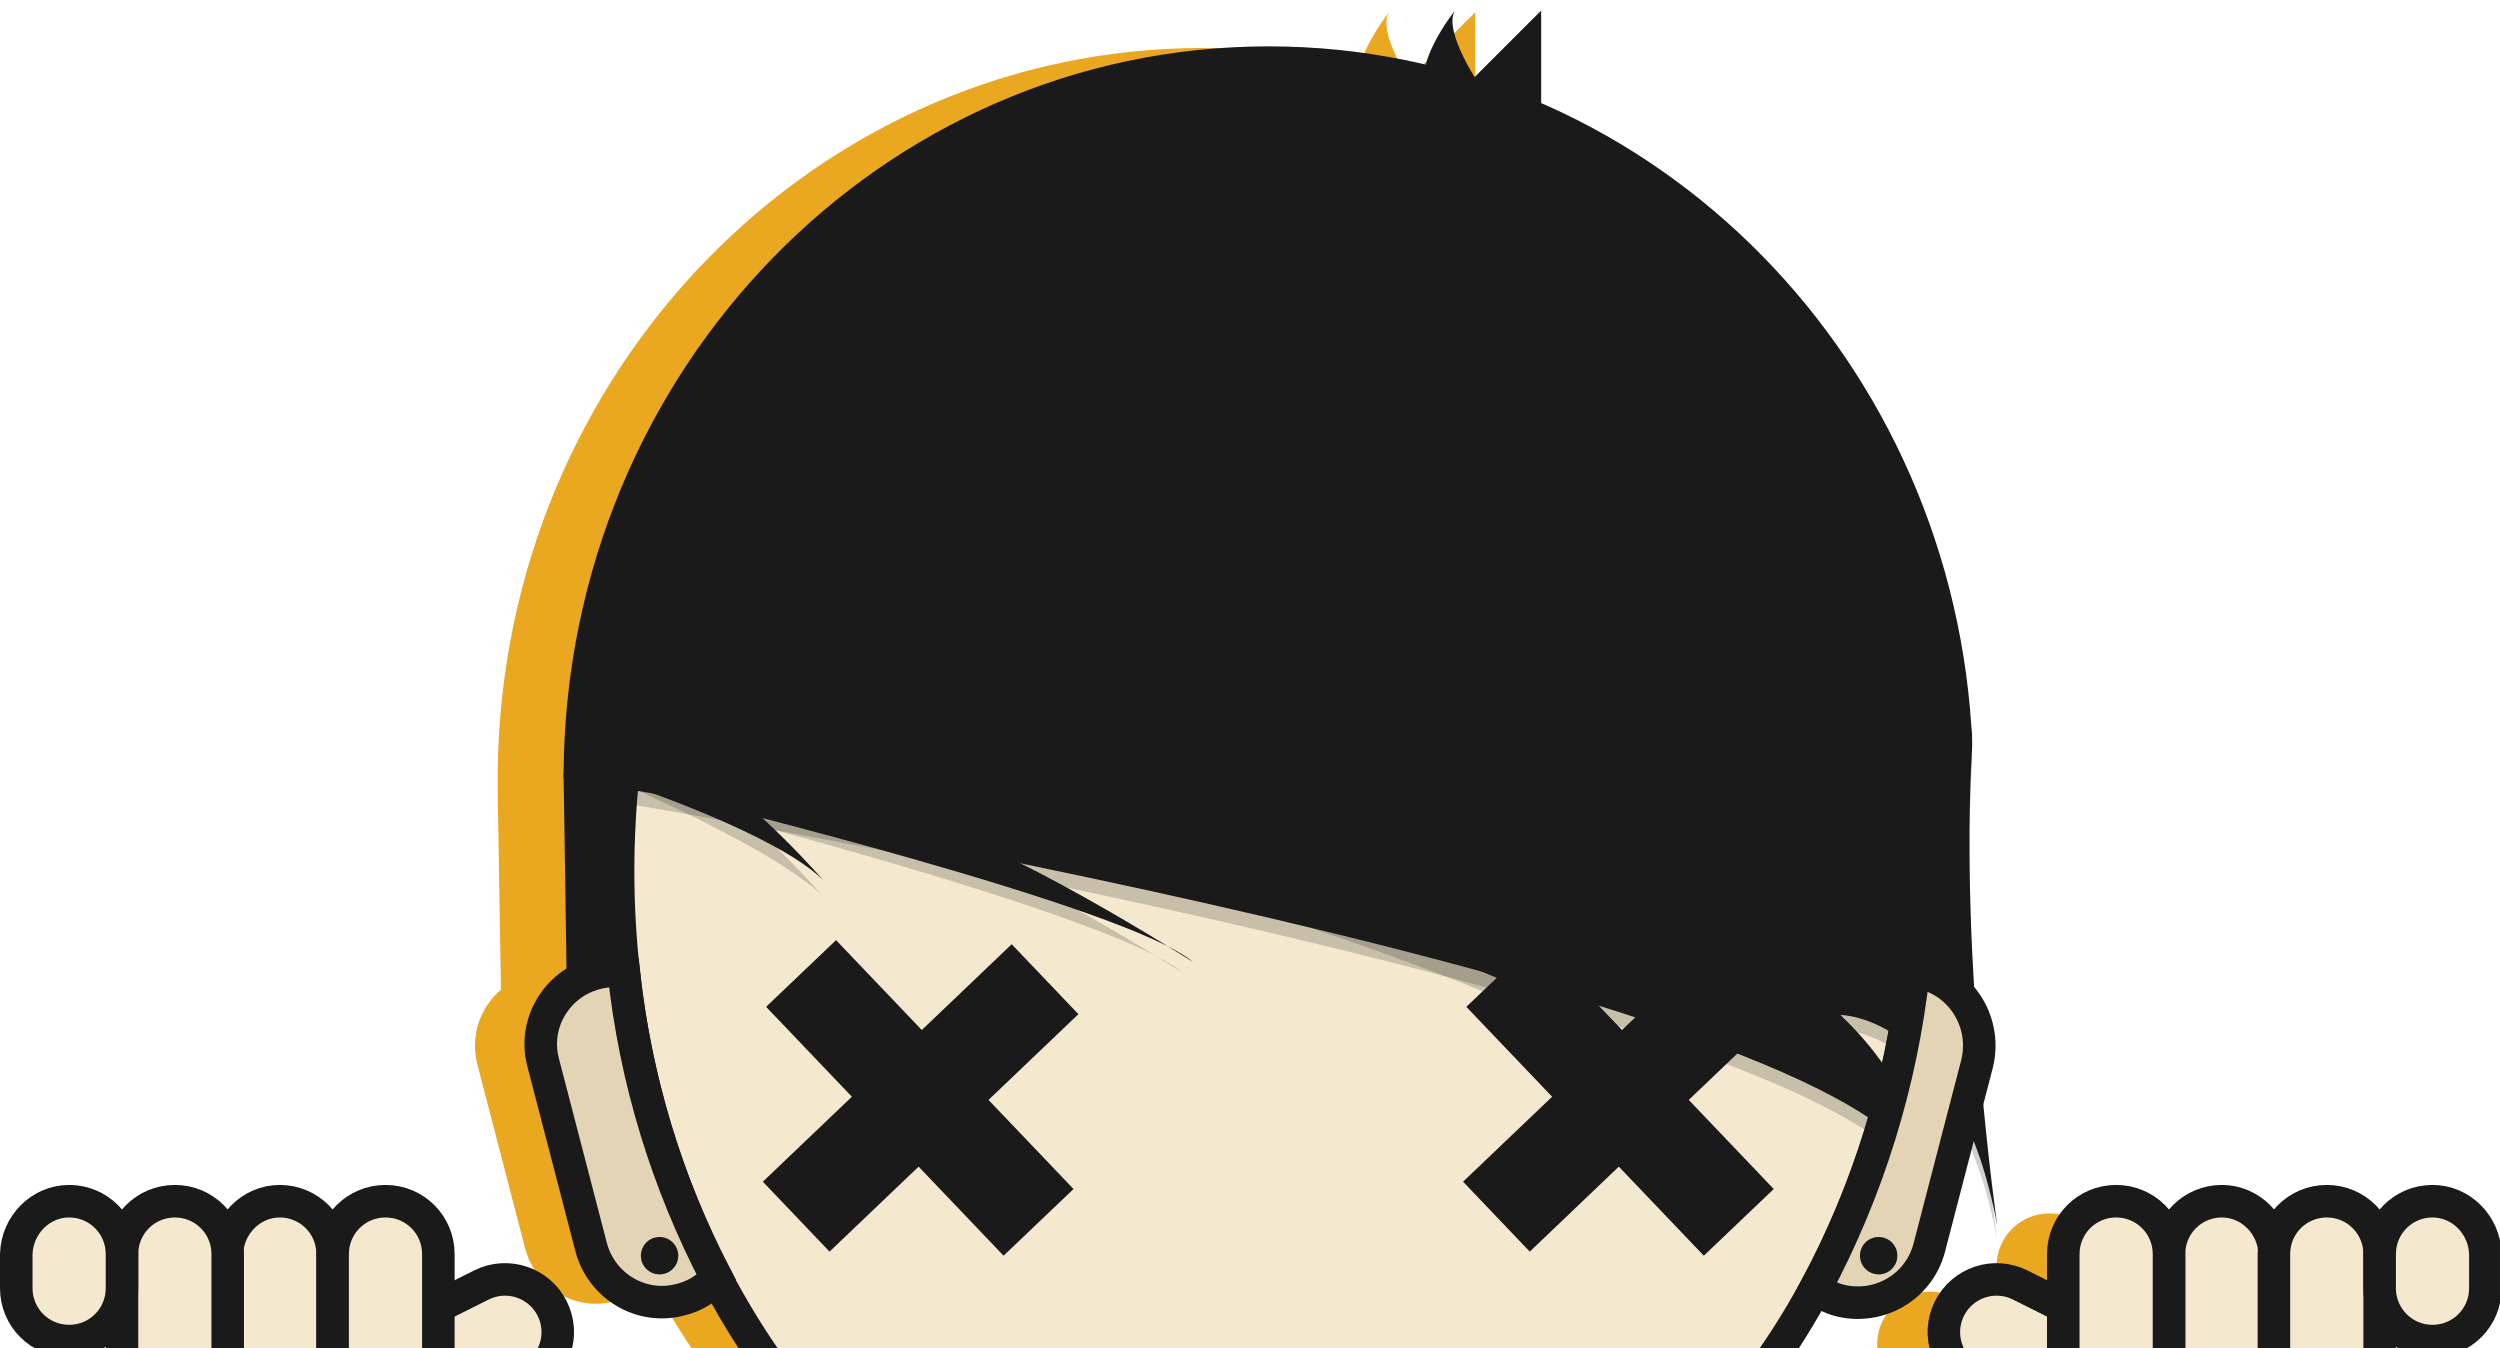 <?xml version="1.0" encoding="utf-8"?>
<!-- Generator: Adobe Illustrator 25.4.1, SVG Export Plug-In . SVG Version: 6.00 Build 0)  -->
<svg version="1.1" id="Layer_1" xmlns="http://www.w3.org/2000/svg" xmlns:xlink="http://www.w3.org/1999/xlink" x="0px" y="0px"
	 viewBox="0 0 307.4 165.8" style="enable-background:new 0 0 307.4 165.8;" xml:space="preserve">
<style type="text/css">
	.st0{fill:#EAA720;}
	
		.st1{clip-path:url(#SVGID_00000044870601167054416300000017221005714967407270_);fill:#F4E9CE;stroke:#1A1A1A;stroke-width:4;stroke-miterlimit:10;}
	
		.st2{clip-path:url(#SVGID_00000044870601167054416300000017221005714967407270_);fill:#F4E9CE;stroke:#FF0000;stroke-miterlimit:10;}
	.st3{clip-path:url(#SVGID_00000044870601167054416300000017221005714967407270_);fill:#1A1A1A;}
	
		.st4{opacity:0.2;clip-path:url(#SVGID_00000044870601167054416300000017221005714967407270_);fill:#1A1A1A;enable-background:new    ;}
	
		.st5{clip-path:url(#SVGID_00000044870601167054416300000017221005714967407270_);fill:#E2D4B5;stroke:#1A1A1A;stroke-width:4;stroke-miterlimit:10;}
	.st6{clip-path:url(#SVGID_00000121984458228495147220000002121919950121741194_);}
	.st7{fill:#F4E9CE;stroke:#1A1A1A;stroke-width:4;stroke-miterlimit:10;}
</style>
<g>
	<g>
		<path class="st0" d="M290.9,149.2c-3.6,0-6.5,2.9-6.5,6.5c0-3.6-2.9-6.5-6.5-6.5c-3.4,0-6.1,2.5-6.5,5.8c-0.4-3.3-3.2-5.8-6.4-5.8
			c-3.6,0-6.5,2.9-6.5,6.5c0-3.6-2.9-6.5-6.5-6.5c-3.6,0-6.5,2.9-6.5,6.5v6.4l-5.3-2.6c-3.2-1.6-7.1-0.3-8.7,2.9
			c-1.6,3.2-0.3,7.1,2.9,8.7l11.8,5.9c1.1,2.1,3.2,3.5,5.7,3.5c1,0,1.9-0.2,2.7-0.6c1.4-0.2,2.8-0.9,3.8-2.1v1.1
			c0,3.6,2.9,6.5,6.5,6.5c3.6,0,6.5-2.9,6.5-6.5v-7.7c0.5,3.1,3.2,5.4,6.4,5.4c3.6,0,6.5-2.9,6.5-6.5v-10.2c0,3.6,2.9,6.5,6.5,6.5
			c3.6,0,6.5-2.9,6.5-6.5v-4.2C297.3,152.1,294.4,149.2,290.9,149.2z"/>
	</g>
	<path class="st0" d="M237.5,151c0,0-3.3-22.9-3.4-46c0-3.8,0.1-7.6,0.3-11.2v-0.1c0-0.4,0-0.9,0-1.3c0-0.1,0-0.3,0-0.4v-0.1
		c0-0.8,0-1.6-0.1-2.4c-2.3-34.6-23.5-63.8-52.9-76.6V1.5l-8.2,8.2c-1.2-1.9-3.6-6.3-2.4-8.2c0,0-2.8,3.5-3.6,6.7
		c-6.2-1.5-12.7-2.3-19.3-2.3c-47.6,0-86.2,39.8-86.7,89v1c0,0,0,0,0,0l0,0.2c0,0.2,0,0.4,0,0.6v1c0,0,0,0,0,0l0.4,24
		c-2.6,2.2-3.8,5.7-2.9,9.2l5.9,22.7c1.3,4.8,6.2,7.7,11,6.4c1.7-0.4,3.3-1.4,4.4-2.7c14.1,26.8,39.3,44.7,67.9,44.7
		c34.4,0,63.7-25.7,75-61.7c2.4,1.8,4.1,3.5,4.9,5.3c0,0,0.1-0.7,0-1.8c0,0,0,0,0,0c0,0,0.6-4.3-2.9-10.5c0.3-1.2,0.5-2.3,0.8-3.5
		c4.3,3.1,9.4,9.6,11.9,23.1c0,0-0.3-1.8-0.6-4.8C237.1,149,237.3,150,237.5,151z"/>
</g>
<g id="Head">
	<defs>
		<rect id="SVGID_1_" x="61.7" width="184" height="165.8"/>
	</defs>
	<clipPath id="SVGID_00000029019909948475329230000005727279663775482287_">
		<use xlink:href="#SVGID_1_"  style="overflow:visible;"/>
	</clipPath>
	
		<ellipse style="clip-path:url(#SVGID_00000029019909948475329230000005727279663775482287_);fill:#F4E9CE;stroke:#1A1A1A;stroke-width:4;stroke-miterlimit:10;" cx="156" cy="107.1" rx="80" ry="94.7"/>
	
		<path style="clip-path:url(#SVGID_00000029019909948475329230000005727279663775482287_);fill:#F4E9CE;stroke:#FF0000;stroke-miterlimit:10;" d="
		M70.7,128l5.8,23.8c0,0,0.8,6.8,10.2,2.7"/>
	<path style="clip-path:url(#SVGID_00000029019909948475329230000005727279663775482287_);fill:#1A1A1A;" d="M69.3,95.7
		c0-0.3,0-0.7,0-1c0.5-49.2,39.1-89,86.7-89c45.8,0,83.3,36.9,86.4,83.6c0.1,0.8,0.1,1.6,0.1,2.4v0.1c-1.6,26.5,3.1,59,3.1,59
		c-4.8-26-19.3-26-19.3-26c10.8,10.3,9.6,18.8,9.6,18.8C225.6,121,69.3,95.7,69.3,95.7z"/>
	
		<path style="opacity:0.2;clip-path:url(#SVGID_00000029019909948475329230000005727279663775482287_);fill:#1A1A1A;enable-background:new    ;" d="
		M69.3,97.5c0-0.3,0-0.7,0-1c0.5-49.2,39.1-89,86.7-89c45.8,0,83.3,36.9,86.4,83.6c0.1,0.8,0.1,1.6,0.1,2.4v0.1
		c-1.6,26.5,3.1,59,3.1,59c-4.8-26-19.3-26-19.3-26c10.8,10.3,9.6,18.8,9.6,18.8C225.6,122.8,69.3,97.5,69.3,97.5L69.3,97.5z"/>
	<path style="clip-path:url(#SVGID_00000029019909948475329230000005727279663775482287_);fill:#1A1A1A;" d="M84.7,98.3
		c0,0,54.1,13.2,62,20c0,0-23.8-15.3-35-17.6"/>
	
		<path style="opacity:0.2;clip-path:url(#SVGID_00000029019909948475329230000005727279663775482287_);fill:#1A1A1A;enable-background:new    ;" d="
		M86.4,99.7c0,0,51.1,13.1,59,19.9c0,0-23.8-15.3-35-17.6"/>
	<path style="clip-path:url(#SVGID_00000029019909948475329230000005727279663775482287_);fill:#1A1A1A;" d="M147.9,107.5
		c0,0,41.2,12.2,52.8,21.6c0,0-9.4-13.3-31.2-23.7"/>
	
		<path style="opacity:0.2;clip-path:url(#SVGID_00000029019909948475329230000005727279663775482287_);fill:#1A1A1A;enable-background:new    ;" d="
		M147.7,109.8c0,0,41.2,12.2,52.8,21.6c0,0-9.4-13.3-31.2-23.7"/>
	<path style="clip-path:url(#SVGID_00000029019909948475329230000005727279663775482287_);fill:#1A1A1A;" d="M77.3,96.5
		c0,0,18.1,6,23.9,11.7c0,0-7.7-8.9-15.7-14.3"/>
	
		<path style="opacity:0.2;clip-path:url(#SVGID_00000029019909948475329230000005727279663775482287_);fill:#1A1A1A;enable-background:new    ;" d="
		M76.6,96.4c0,0,18.8,8.1,24.6,13.8c0,0-7.7-8.9-15.7-14.3"/>
	<path style="clip-path:url(#SVGID_00000029019909948475329230000005727279663775482287_);fill:#1A1A1A;" d="M177.9,12.9l11.6-11.6
		v15.9L177.9,12.9z"/>
	<path style="clip-path:url(#SVGID_00000029019909948475329230000005727279663775482287_);fill:#1A1A1A;" d="M181.9,10.4
		c0,0-4.5-6.6-3-9.1c0,0-5.9,7.4-3,10.4"/>
	<path style="clip-path:url(#SVGID_00000029019909948475329230000005727279663775482287_);fill:#1A1A1A;" d="M69.3,95.1l0.5,33.7
		c0,0,3-3.4,6.8-1.9c0,0-2.2-24.4,1-31.6L69.3,95.1z"/>
	<path style="clip-path:url(#SVGID_00000029019909948475329230000005727279663775482287_);fill:#1A1A1A;" d="M102.8,115.6l29.2,30.6
		l-8.6,8.2l-29.2-30.6L102.8,115.6z"/>
	<path style="clip-path:url(#SVGID_00000029019909948475329230000005727279663775482287_);fill:#1A1A1A;" d="M124.4,116.1l8.2,8.6
		L102,153.9l-8.2-8.6L124.4,116.1z"/>
	<path style="clip-path:url(#SVGID_00000029019909948475329230000005727279663775482287_);fill:#1A1A1A;" d="M188.9,115.6l29.2,30.6
		l-8.6,8.2l-29.2-30.6L188.9,115.6z"/>
	<path style="clip-path:url(#SVGID_00000029019909948475329230000005727279663775482287_);fill:#1A1A1A;" d="M210.5,116.1l8.2,8.6
		l-30.6,29.2l-8.2-8.6L210.5,116.1z"/>
	
		<path style="clip-path:url(#SVGID_00000029019909948475329230000005727279663775482287_);fill:#E2D4B5;stroke:#1A1A1A;stroke-width:4;stroke-miterlimit:10;" d="
		M76.7,119.5c-1.2-0.2-2.4-0.1-3.5,0.2c-4.8,1.3-7.7,6.2-6.4,11l5.9,22.7c1.3,4.8,6.2,7.7,11,6.4c1.7-0.4,3.3-1.4,4.4-2.7
		C82,145.4,78.1,132.7,76.7,119.5z"/>
	
		<circle style="clip-path:url(#SVGID_00000029019909948475329230000005727279663775482287_);fill:#1A1A1A;" cx="81.1" cy="154.4" r="2.3"/>
	
		<path style="clip-path:url(#SVGID_00000029019909948475329230000005727279663775482287_);fill:#E2D4B5;stroke:#1A1A1A;stroke-width:4;stroke-miterlimit:10;" d="
		M236.6,119.7c-0.4-0.1-0.9-0.2-1.3-0.2c-1.5,13.6-5.6,26.9-12.1,39c0.9,0.6,1.9,1.1,3,1.4c4.8,1.2,9.7-1.6,11-6.4l5.9-22.7
		C244.3,125.9,241.4,121,236.6,119.7L236.6,119.7z"/>
	
		<circle style="clip-path:url(#SVGID_00000029019909948475329230000005727279663775482287_);fill:#1A1A1A;" cx="231" cy="154.4" r="2.3"/>
</g>
<g>
	<defs>
		<rect id="SVGID_00000060001109970923796130000016537872540273254817_" y="121.2" width="307.4" height="44.6"/>
	</defs>
	<clipPath id="SVGID_00000088844133959997071420000015438294333411601793_">
		<use xlink:href="#SVGID_00000060001109970923796130000016537872540273254817_"  style="overflow:visible;"/>
	</clipPath>
	<g style="clip-path:url(#SVGID_00000088844133959997071420000015438294333411601793_);">
		<g>
			<path class="st7" d="M67.9,160.9c1.6,3.2,0.3,7.1-2.9,8.7l0,0l-16.4,8.2c-3.2,1.6-7.1,0.3-8.7-2.9l0,0c-1.6-3.2-0.3-7.1,2.9-8.7
				l0,0l16.4-8.2C62.4,156.4,66.3,157.7,67.9,160.9L67.9,160.9z"/>
			<path class="st7" d="M34.4,147.7c3.6,0,6.5,2.9,6.5,6.5l0,0v23.2c0,3.6-2.9,6.5-6.5,6.5l0,0c-3.6,0-6.5-2.9-6.5-6.5l0,0v-23.2
				C28,150.6,30.9,147.7,34.4,147.7L34.4,147.7z"/>
			<path class="st7" d="M28,154.2v14.4c0,3.6-2.9,6.5-6.5,6.5l0,0c-3.6,0-6.5-2.9-6.5-6.5v-14.4c0-3.6,2.9-6.5,6.5-6.5l0,0
				C25.1,147.7,28,150.6,28,154.2z"/>
			<path class="st7" d="M8.5,147.7c3.6,0,6.5,2.9,6.5,6.5l0,0v4.2c0,3.6-2.9,6.5-6.5,6.5l0,0c-3.6,0-6.5-2.9-6.5-6.5l0,0v-4.2
				C2.1,150.6,5,147.7,8.5,147.7L8.5,147.7z"/>
			<path class="st7" d="M47.4,147.7c3.6,0,6.5,2.9,6.5,6.5l0,0v18.3c0,3.6-2.9,6.5-6.5,6.5l0,0c-3.6,0-6.5-2.9-6.5-6.5l0,0v-18.3
				C40.9,150.6,43.8,147.7,47.4,147.7L47.4,147.7z"/>
		</g>
		<g>
			<path class="st7" d="M239.7,160.9c1.6-3.2,5.5-4.5,8.7-2.9l16.4,8.2l0,0c3.2,1.6,4.5,5.5,2.9,8.7l0,0c-1.6,3.2-5.5,4.5-8.7,2.9
				l-16.4-8.2l0,0C239.4,168,238.1,164.1,239.7,160.9L239.7,160.9z"/>
			<path class="st7" d="M273.2,147.7c3.5,0,6.4,2.9,6.5,6.5v23.2l0,0c0,3.6-2.9,6.5-6.5,6.5l0,0c-3.6,0-6.5-2.9-6.5-6.5v-23.2l0,0
				C266.7,150.6,269.6,147.7,273.2,147.7L273.2,147.7z"/>
			<path class="st7" d="M286.1,147.7L286.1,147.7c3.6,0,6.5,2.9,6.5,6.5v14.4c0,3.6-2.9,6.5-6.5,6.5l0,0c-3.6,0-6.5-2.9-6.5-6.5
				v-14.4C279.6,150.6,282.5,147.7,286.1,147.7z"/>
			<path class="st7" d="M299.1,147.7c3.5,0,6.4,2.9,6.5,6.5v4.2l0,0c0,3.6-2.9,6.5-6.5,6.5l0,0c-3.6,0-6.5-2.9-6.5-6.5v-4.2l0,0
				C292.6,150.6,295.5,147.7,299.1,147.7L299.1,147.7z"/>
			<path class="st7" d="M260.2,147.7c3.6,0,6.5,2.9,6.5,6.5v18.3l0,0c0,3.6-2.9,6.5-6.5,6.5l0,0c-3.6,0-6.5-2.9-6.5-6.5v-18.3l0,0
				C253.7,150.6,256.6,147.7,260.2,147.7L260.2,147.7z"/>
		</g>
	</g>
</g>
</svg>
